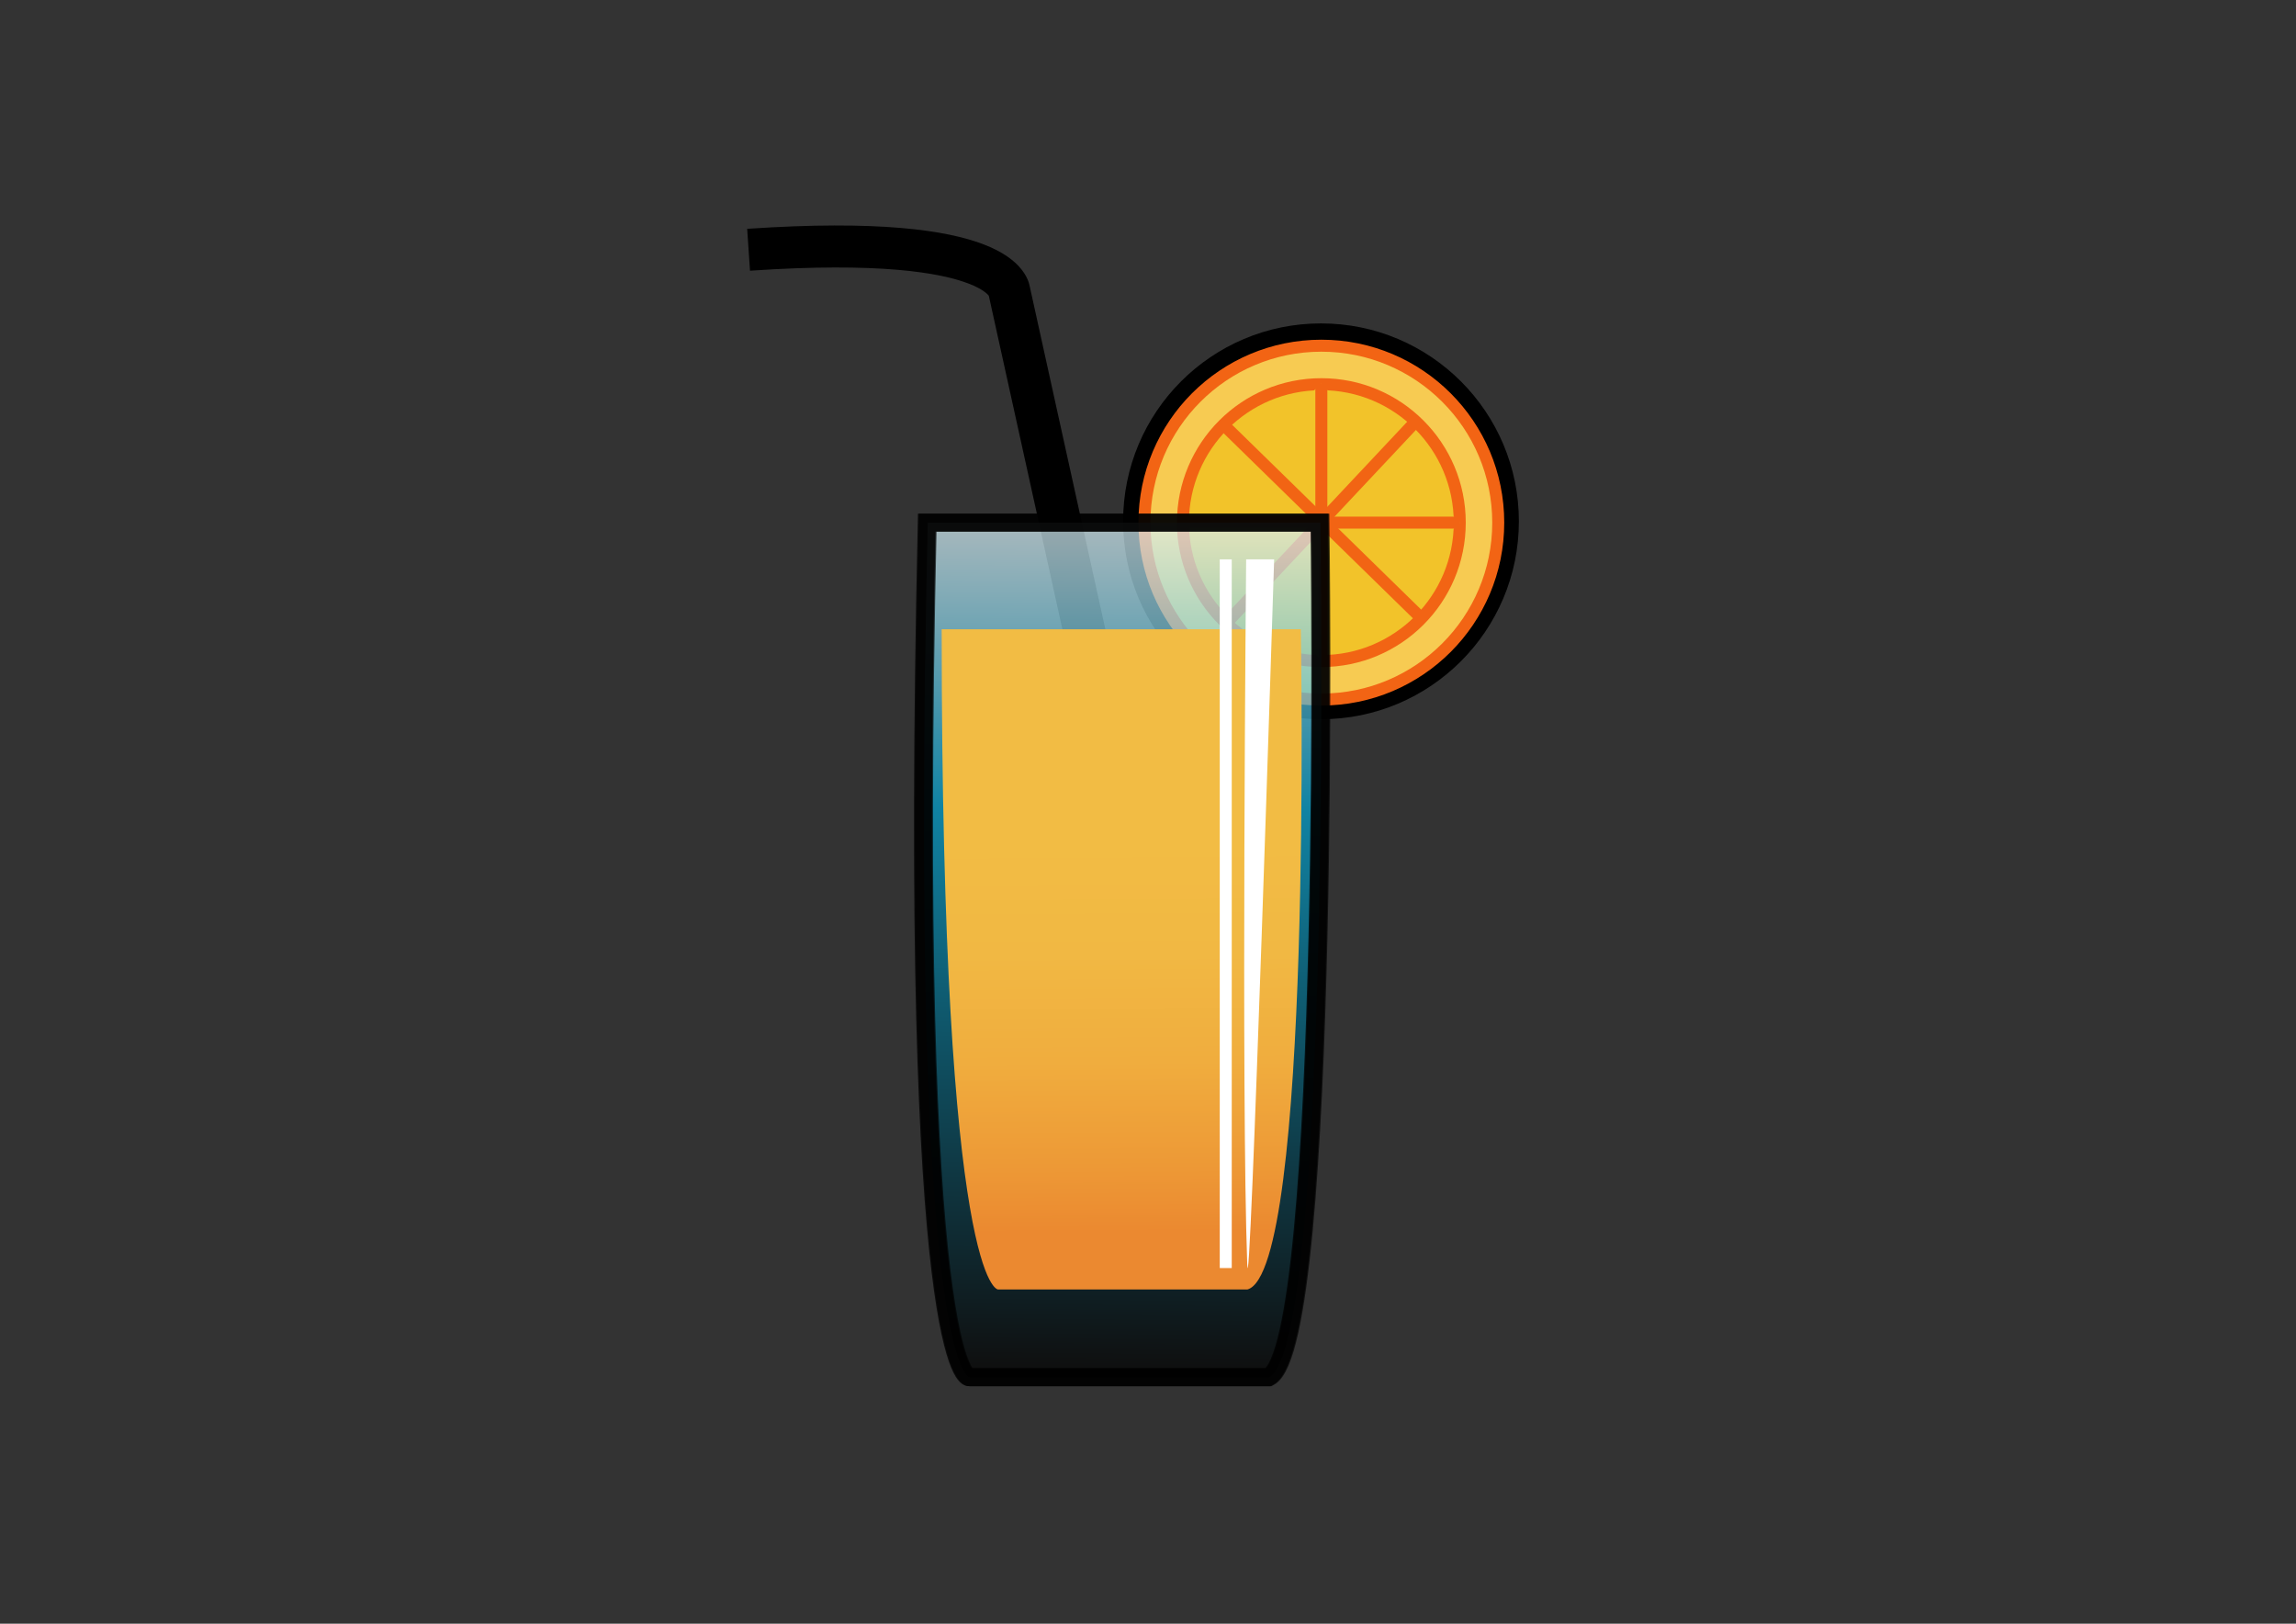 <?xml version="1.0" encoding="utf-8"?>
<!-- Generator: Adobe Illustrator 16.0.0, SVG Export Plug-In . SVG Version: 6.00 Build 0)  -->
<!DOCTYPE svg PUBLIC "-//W3C//DTD SVG 1.1//EN" "http://www.w3.org/Graphics/SVG/1.1/DTD/svg11.dtd">
<svg version="1.1" id="图层_1" xmlns="http://www.w3.org/2000/svg" xmlns:xlink="http://www.w3.org/1999/xlink" x="0px" y="0px"
	 width="841.89px" height="595.28px" viewBox="0 0 841.89 595.28" enable-background="new 0 0 841.89 595.28" xml:space="preserve">
<rect x="0" y="0" width="841.89" height="595.28" fill="#333333" stroke="none"/>
<g>
	<circle fill="#F7CB52" stroke="#000000" stroke-width="15.391" stroke-miterlimit="10" cx="484.378" cy="191.125" r="64.865"/>
	<circle fill="#F7CB52" stroke="#F26414" stroke-width="4.397" stroke-miterlimit="10" cx="484.507" cy="191.604" r="64.865"/>
	<circle fill="#F2C32A" stroke="#F26414" stroke-width="4.397" stroke-miterlimit="10" cx="484.508" cy="191.604" r="50.753"/>
	<polyline fill="#F2C32A" stroke="#F26414" stroke-width="2.03" stroke-miterlimit="10" points="484.509,140.852 484.509,191.604 
		535.261,191.604 	"/>
	<polyline fill="#F2C32A" stroke="#F26414" stroke-width="4.397" stroke-miterlimit="10" points="535.261,191.604 484.509,191.604 
		484.509,242.355 	"/>
	<polyline fill="#F2C32A" stroke="#F26414" stroke-width="2.03" stroke-miterlimit="10" points="484.507,241.99 484.507,191.238 
		433.755,191.238 	"/>
	<polyline fill="#F2C32A" stroke="#F26414" stroke-width="4.397" stroke-miterlimit="10" points="433.755,191.238 484.507,191.238 
		484.507,140.487 	"/>
	
		<line fill="#F2C32A" stroke="#F26414" stroke-width="4.397" stroke-miterlimit="10" x1="449.64" y1="228.461" x2="519.116" y2="154.493"/>
	
		<line fill="#F2C32A" stroke="#F26414" stroke-width="4.397" stroke-miterlimit="10" x1="448.626" y1="155.71" x2="521.088" y2="226.539"/>
	<path fill="none" stroke="#000000" stroke-width="15.391" stroke-miterlimit="10" d="M403.114,256.468l-32.98-149.509
		c0,0-0.298-21.873-95.642-15.391"/>
	<linearGradient id="SVGID_1_" gradientUnits="userSpaceOnUse" x1="412.681" y1="174.863" x2="409.383" y2="502.461">
		<stop  offset="0" style="stop-color:#FFFFFF"/>
		<stop  offset="0.372" style="stop-color:#01A5D3"/>
		<stop  offset="1" style="stop-color:#000000"/>
	</linearGradient>
	<path opacity="0.7" fill="url(#SVGID_1_)" stroke="#000000" stroke-width="6.596" stroke-miterlimit="10" d="M484.191,191.604
		c0,0,4.294,301.216-18.792,313.309H355.57c0,0-22.459,0.53-15.391-313.309H484.191z"/>
	<linearGradient id="SVGID_2_" gradientUnits="userSpaceOnUse" x1="411.032" y1="213.148" x2="412.918" y2="507.106">
		<stop  offset="0.327" style="stop-color:#F2BC44"/>
		<stop  offset="0.466" style="stop-color:#F1B843"/>
		<stop  offset="0.599" style="stop-color:#F0AD3E"/>
		<stop  offset="0.729" style="stop-color:#ED9936"/>
		<stop  offset="0.811" style="stop-color:#EB8930"/>
	</linearGradient>
	<path fill="url(#SVGID_2_)" d="M345.292,230.7h131.685c0,0,4.351,235.592-19.59,242.041h-91.416
		C365.971,472.741,345.292,472.999,345.292,230.7z"/>
	<path fill="#FFFFFF" d="M456.934,205.068h10.266c0,0-8.949,283.325-9.87,258.248C455.085,402.179,456.934,205.068,456.934,205.068z
		"/>
	<rect x="447.257" y="205.068" fill="#FFFFFF" width="4.396" height="259.82"/>
	<path opacity="0.8" fill="none" stroke="#000000" stroke-width="6.596" stroke-miterlimit="10" d="M483.824,191.601
		c0,0,4.294,301.218-18.792,313.311h-109.83c0,0-22.459,0.528-15.391-313.311H483.824z"/>
</g>
</svg>
